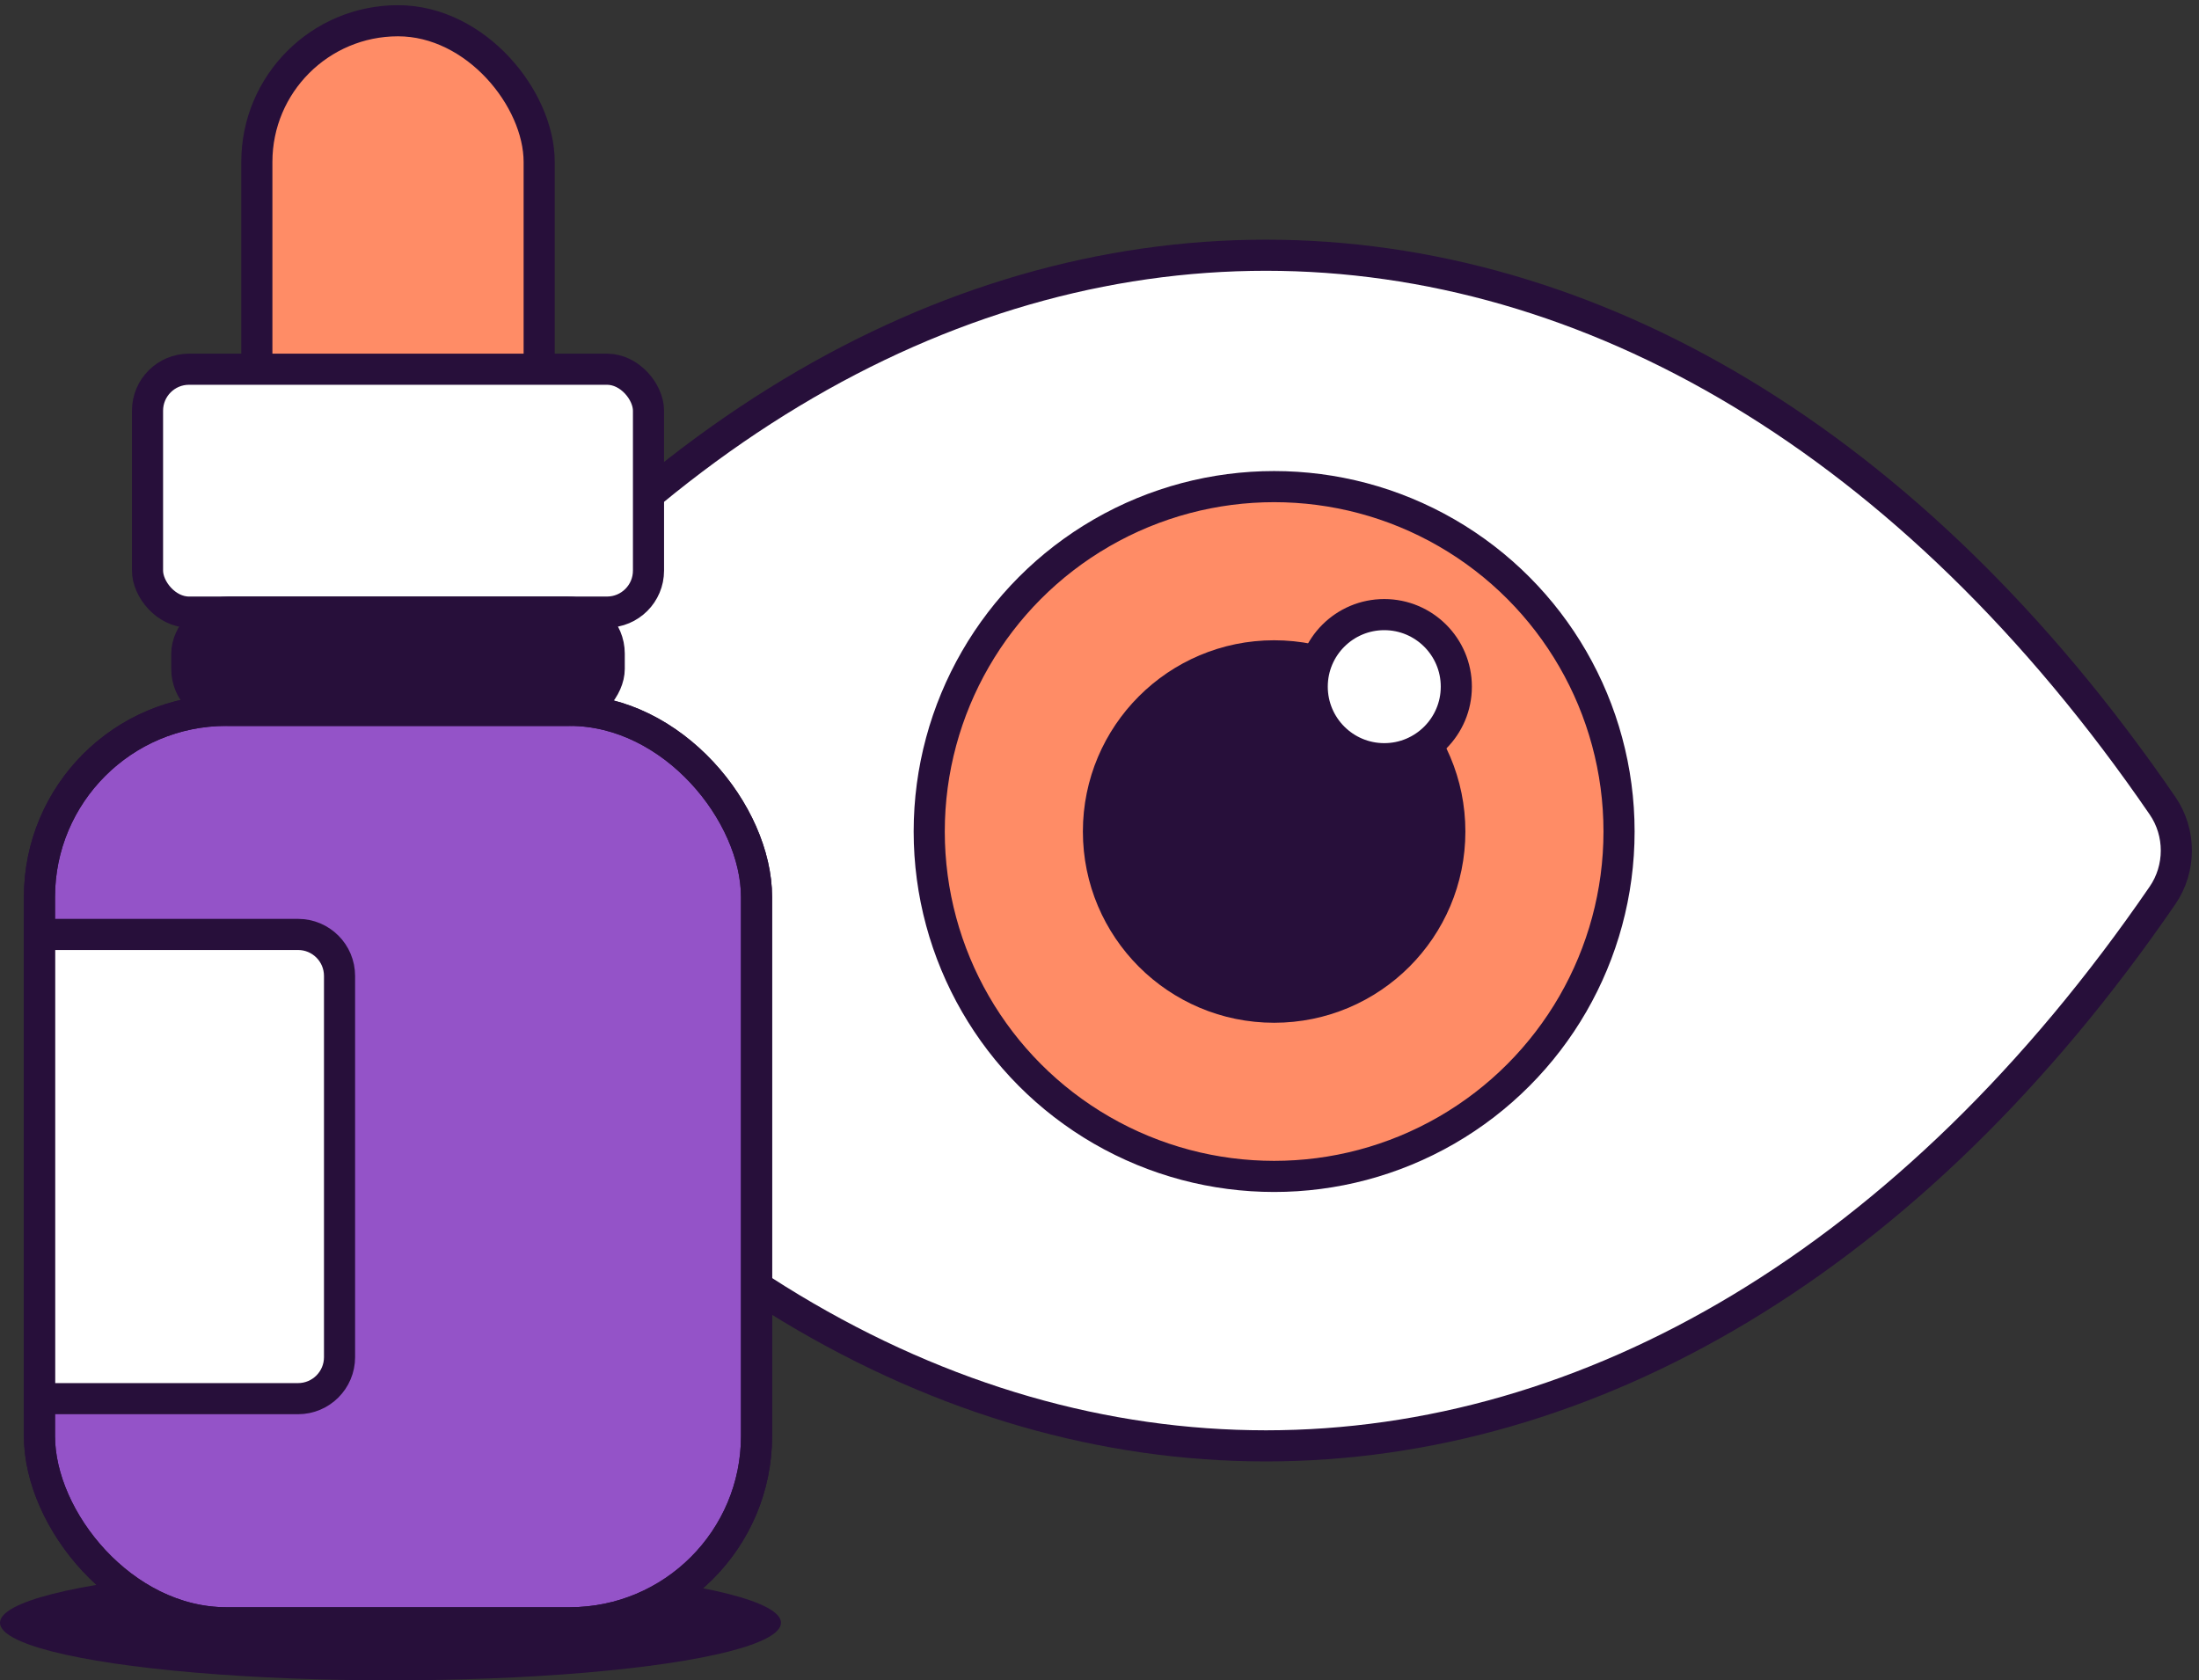 <svg width="106" height="81" viewBox="0 0 106 81" fill="none" xmlns="http://www.w3.org/2000/svg">
<rect x="0" y="0" width="106" height="81" fill="#333333" stroke="none"/>
<path d="M104.242 43.161C105.13 41.866 105.13 40.134 104.242 38.84C79.971 3.457 42.075 3.457 17.804 38.84C16.916 40.134 16.916 41.866 17.804 43.161C42.075 78.543 79.971 78.543 104.242 43.161Z" fill="white" stroke="#270F3A" stroke-width="1.5"/>
<circle cx="61.418" cy="40.083" r="16.626" fill="#FF8C66" stroke="#270F3A" stroke-width="1.5"/>
<circle cx="61.418" cy="40.083" r="8.469" fill="#270F3A" stroke="#270F3A" stroke-width="1.5"/>
<circle cx="66.727" cy="33.1" r="3.473" fill="white" stroke="#270F3A" stroke-width="1.5"/>
<ellipse cx="18.823" cy="78.225" rx="18.823" ry="2.775" fill="#270F3A"/>
<rect x="1.902" y="34.242" width="34.566" height="43.983" rx="9" fill="#9453C8" stroke="#270F3A" stroke-width="1.5"/>
<path d="M1.902 45.044H14.367C15.472 45.044 16.367 45.94 16.367 47.044V65.422C16.367 66.526 15.472 67.422 14.367 67.422H1.902V45.044Z" fill="white" stroke="#270F3A" stroke-width="1.5"/>
<rect x="1.902" y="34.242" width="34.566" height="43.983" rx="9" stroke="#270F3A" stroke-width="1.5"/>
<rect x="12.381" y="1" width="13.609" height="28.506" rx="6.805" fill="#FF8C66" stroke="#270F3A" stroke-width="1.5"/>
<rect x="7.111" y="17.798" width="24.149" height="11.708" rx="2" fill="white" stroke="#270F3A" stroke-width="1.5"/>
<rect width="20.363" height="4.736" rx="2" transform="matrix(1 0 0 -1 9.004 34.242)" fill="#270F3A" stroke="#270F3A" stroke-width="1.5"/>
</svg>
